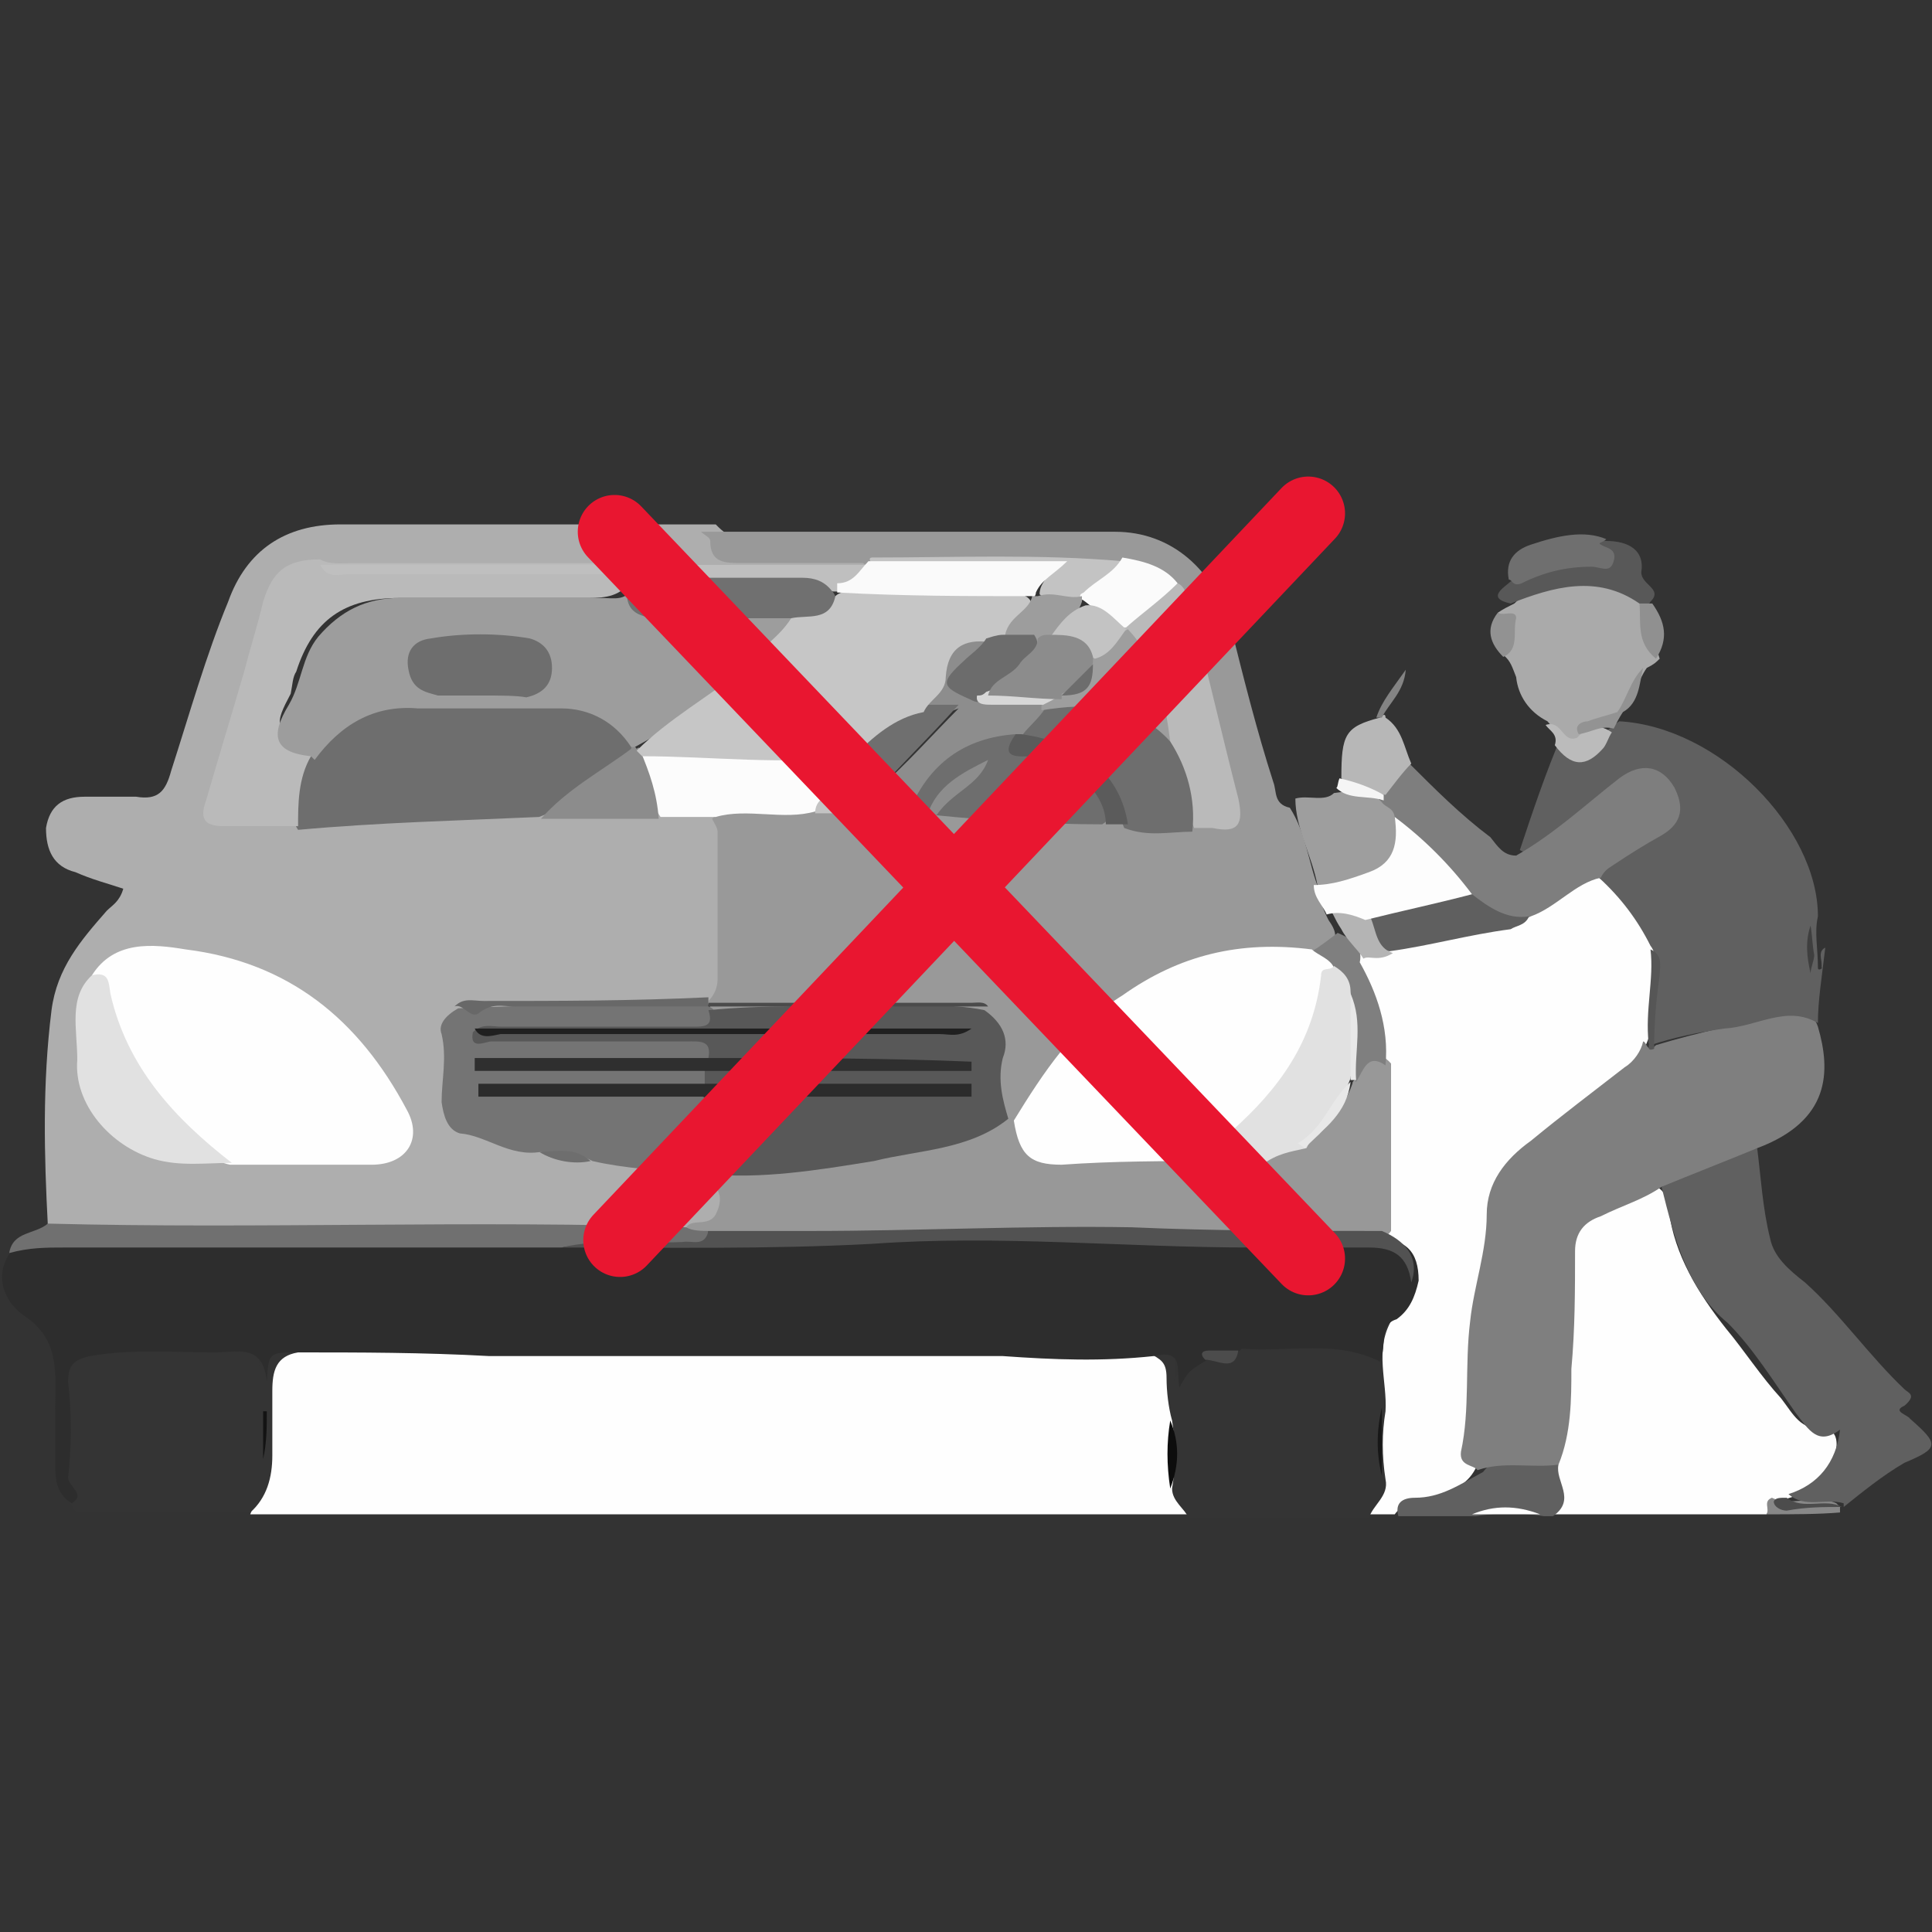 <svg version="1.1" id="Calque_1" xmlns="http://www.w3.org/2000/svg" x="0" y="0" viewBox="0 0 105 105" xml:space="preserve"><rect x="0" y="0" width="105" height="105" fill="#333333" stroke="none"/><style>.st0{fill:#fefefe}.st2{fill:#606060}.st7{fill:#7f7f7f}.st10{fill:#707070}.st11{fill:#9e9e9e}.st13{fill:#585858}.st14{fill:#6f6f6f}.st17{fill:#929292}.st31{fill:#6e6e6e}.st33{fill:#bababa}.st34{fill:#e1e1e1}.st37{fill:#8c8c8c}.st38{fill:#c3c3c3}.st40{fill:#8d8d8d}.st46{fill:#9d9d9d}</style><path class="st0" d="M64.5 82.3H13.6c1-2.4.9-4.9.9-7.3 0-1.2.9-1.6 1.7-1.7.9-.2 1.7-.2 2.6-.2h21.6c3.7 0 7.3.2 10.8 0 3.7-.2 7.3.5 10.8.2 1 .2 1.6.9 1.6 1.9 0 .7.3 1.4.3 2.1v3.3c.1.4.9 1 .6 1.7zm11.3 0h-1.6c-.3-.9.7-1.6.5-2.4v-3.3c.2-1.6-.2-3.1.3-4.5.5-.9 1-1.6 1.4-2.4.3-.9 0-1.6-.7-2.1-.3-.3-.7-.5-.9-1-.2-2.1-.2-4.2 0-6.3 0-.7.2-1.6 0-2.3-.2-1.7-.2-3.5-1-5.1-.2-.3-.2-.5 0-.9.3-.5 1-.3 1.6-.5 2.4-.5 5.1-.7 7.3-1.7 1.4-.7 2.6-1.9 4.2-2.1 1.6 1 2.4 2.4 3 4 .3 1.6-.2 3.1-.3 4.7-.5 1.6-2.1 2.4-3.3 3.5-1 .9-2.1 1.6-3.1 2.4-1.4 1.2-2.1 2.6-2.3 4.4-.3 3.7-1 7.1-1 10.8 0 .9 0 1.6.3 2.3-.5 1-1.6 1.4-2.4 1.6-.6.2-1.5.2-2 .9z"/><path class="st0" d="M96 82.3H84.1c.2-.9 0-1.9 0-2.8.7-2.8.7-5.8.7-8.7 0-5.2.3-4.5 4.7-6.4h.3c.7.2.9.9.9 1.4.3 2.4 1.6 4.5 3.1 6.4 1 1.2 1.9 2.6 3 3.8.7.9 1 1.7 2.4 1.7.7 0 .7.9.5 1.4-.5 1.2-1.4 2.1-2.8 2.4-.2 0-.3.2-.5.2 0 .2-.2.4-.4.6z"/><path d="M75.6 71.8c-.9 1.6-.2 3.3-.3 4.9-.2 1.2-.2 2.4 0 3.7.2.9-.7 1.4-.9 2.1h-9.8c-.2-.5-.9-.9-.9-1.6.2-1.2.2-2.4 0-3.7-.2-.7-.3-1.6-.3-2.3 0-.9-.3-1-1-1.4 1.4-.5 1.6-.2 1.4 1.6.3-.9.9-1.4 1.6-1.4.9-.2 1.7.2 2.3-.7 2.1-.2 4.2-.3 6.1.2.7.2.7 0 .9-.5-.1-.7.1-1.2.9-.9zm-59.4 1.7c-1.2.2-1.4 1-1.4 2.1v3.5c0 1.2-.3 2.3-1.2 3.1H4.2c-.2-.1-.2-.3-.4-.5-1-2.4-.3-5.1-.5-7.5 0-.7.7-1 1.2-1 3-.3 5.9-.2 8.7-.2.9 0 .9.9.9 1.4.2-1.2.7-1.4 2.1-.9z" fill="#343434"/><path class="st2" d="M84.7 79.6c-.2.9 1 1.9-.3 2.8h-.5c-1.2-.2-2.4-.2-3.7 0H76c-.2-.7.2-1 .9-1 1.4 0 2.4-.7 3.7-1.4 1.1-1.4 2.5-1.1 4.1-.4z"/><path d="M96 82.3c.2-.3-.2-.7.3-.9 1 .5 2.4-.2 3.5.3l.2.2v.3c-1.2.1-2.6.1-4 .1z" fill="#888"/><path class="st0" d="M80 82.3c1.2-.5 2.4-.5 3.7 0H80z"/><path d="M2.6 66.6c-.2-3.8-.3-7.7.2-11.7.3-2.3 1.6-3.8 3-5.4.3-.3.7-.5.9-1.2-.9-.3-1.7-.5-2.6-.9-1.2-.3-1.6-1.2-1.6-2.4.2-1.2.9-1.7 2.1-1.7h2.8c1.2.2 1.6-.3 1.9-1.4 1-3.1 1.9-6.3 3.1-9.2 1-2.8 3.1-4.2 6.1-4.2h20.4c1.6 1.7 3.7 1.2 5.8 1.4 1 0 2.1-.3 3.1.3 0 .2 0 .3-.2.5-.6.3-1.1.3-1.6.3-9.2-.2-18.3 0-27.5 0-2.1.2-2.6.3-3.1 2.4-1 3.1-1.7 6.4-2.8 9.6-.5 1.4-.3 1.6 1.2 1.7h3.3c4.2-.3 8.5-.3 12.7-.7h6.3c1 0 2.1-.2 3.1.2.5.3.7.9.7 1.6 0 2.1.2 4.4 0 6.4 0 .9-.2 1.7-1 2.3-1.2.3-2.4.2-3.7.2-3.1 0-6.3-.2-9.6.2-1 .9-1.6 4.9-.5 5.8.9.9 2.3 1.2 3.5 1.4.3.2.9 0 1.2.2.9.2 1.9.5 2.8.5 1.7.3 3.7.5 5.4.7.9.2 1.7.5 1.7 1.7 0 .9-.3 1.6-1.4 1.7-.3 0-.7.2-1 .2-2.3-.2-4.4-.2-6.6-.2-3.1 0-6.3.2-9.4.2-5.6 0-11.2-.2-16.7-.2-.9.2-1.5.2-2-.3z" fill="#aeaeae"/><path d="M16.2 73.5c-1.6 0-1.6 0-1.7 1.6-.2-2.1-1.6-1.6-2.8-1.6-2.3 0-4.5-.2-6.8.2-.9.2-1.2.5-1.2 1.4.2 1.7.2 3.5 0 5.2 0 .5 1 .9.2 1.4-.8-.5-.9-1.2-.9-2.1v-3c0-1.9.3-3.8-1.7-5.1-1-.7-1.7-2.1-.7-3.5.7-.7 1.6-.7 2.4-.7h27.7c4.7.2 9.4.2 14.3 0 4.4-.3 8.7-.3 13.1-.2 5.6.2 11 .2 16.6.2 1.7 0 2.4.7 2.4 2.3-.2.9-.5 1.6-1.2 2.1-1 .3-.5 1.4-.9 2.3-2.4-1.2-4.9-.5-7.5-.7-.5.5-1.4.2-1.7.5-1.2.7-1.2.7-1.7 1.6-.2-.9.3-2.1-1.4-1.7-2.8.3-5.4.2-8.2 0H26.6c-3.6-.2-7.1-.2-10.4-.2z" fill="#2d2d2d"/><path d="M38.5 54.4c.3-.3.5-.7.5-1.2v-8c0-.2-.2-.5-.3-.7.9-.9 1.9-.7 3-.7.9 0 1.7.2 2.4 0H51c3 .3 5.9.5 8.7.5.5 0 .9 0 1.4.2 1.2.3 2.3.2 3.5.2h.3c2.1 0 2.1 0 1.6-2.1-.7-3-1.4-5.8-2.3-8.7-.2-.7-.2-1.2-.7-1.7-.9-.9-2.1-1-3.3-1-3.8-.5-7.8-.2-11.9-.3-.5 0-1 0-1.4-.3h-6.6c-.9 0-1.7 0-1.7-1.2 0-.2-.3-.3-.5-.5h22.5c3.1 0 5.4 2.1 6.3 5.2.7 2.8 1.4 5.6 2.3 8.4.2.5 0 1.2.9 1.4.9 1.4 1 3 1.6 4.5 0 .5.2 1 .5 1.6.2.3.5.7.3 1.2-.5.5-.9 1-1.7 1.2-6.4-.5-11.3 2.1-14.6 7.7-.3.5-.5 1-1 1.2h-.5c-.9-.9-.9-1.9-.7-3.1s-.2-2.1-1.2-2.6c-1.2-.3-2.3-.2-3.5-.2-3.7-.2-7.1.2-10.8-.2.2-.5 0-.7 0-.8z" fill="#999"/><path class="st7" d="M84.7 79.6c-1.4.2-3-.2-4.4.3-.2-.3-1-.2-.9-1 .5-2.3.2-4.7.5-7.1.2-1.9.9-3.8.9-5.8 0-1.7 1-3 2.4-4 1.7-1.4 3.3-2.6 5.1-4 .5-.3.9-.9 1-1.4.2 0 .2.7.7.2 2.3-.7 4.7-1.2 7.1-1.7.7-.2 1.4-.2 1.7.7.7 2.4.7 5.1-3.3 6.6-1.6 1-3.1 2.1-5.2 2.1-1 .7-2.1 1-3.3 1.6-.9.3-1.4.9-1.4 1.9 0 2.1 0 4.2-.2 6.4 0 1.6 0 3.5-.7 5.2z"/><path class="st2" d="M98.8 55.6s0 .2 0 0c-1.7-1-3.3.2-5.1.3-1.4.2-2.8.5-4 .9-.3-1.2.2-2.4.2-3.7 0-.5.2-1.2-.2-1.7-.7-1.4-1.6-2.6-2.8-3.7-.2-.7.5-.9.9-1.2.7-.3 1.4-.9 2.1-1.4.9-.5 1.2-1.4.7-2.3-.5-.9-1.4-1-2.4-.2-1.4 1-2.6 2.3-4 3.1-.5.3-.9.9-1.6.5.7-2.1 1.4-4.2 2.3-6.3 1.4 1 2.1 0 3.1-.7 5.4.3 10.8 5.8 10.8 10.6-.2.9 0 1.7 0 2.8 0 .2.3 0 .2 0v-.2c0-.3-.2-.7.2-.9-.2 1.7-.4 2.9-.4 4.1zm-8.5 8.9c1.7-.7 3.5-1.4 5.2-2.1.2 1.6.3 3.3.7 4.9.2 1 1 1.7 1.9 2.4 1.9 1.7 3.5 4 5.4 5.8.2.2.7.3 0 .9-.7.3.2.5.3.7 1.6 1.4 1.6 1.6-.3 2.4-1.2.7-2.3 1.6-3.3 2.4v-.2c-1-.3-2.1.3-3-.5 1.6-.5 2.6-1.7 2.8-3.5-1.2.9-1.7 0-2.4-.9-1.2-1.7-2.3-3.5-3.7-4.9-2.2-1.8-2.9-4.6-3.6-7.4z"/><path d="M82.4 46.5c2.1-1.2 3.8-2.8 5.6-4.2 1.2-.9 2.3-.7 3 .5.5 1 .5 1.9-.7 2.6-.9.5-1.7 1-2.6 1.6-.3.2-.5.3-.7.7-1.4.3-2.4 1.6-3.8 2.1-1.4.7-2.3 0-3.1-.9-1.4-1.6-3-2.8-4.4-4.4-.2-.3-.5-.7-.7-1v-.3c.5-.7.7-1.6 1.6-1.7 1.4 1.4 2.8 2.8 4.4 4 .4.5.7 1 1.4 1z" fill="#7e7e7e"/><path d="M81.4 33.3c.3-.2.5-.3.9-.5 1.6-1.6 4.9-1.9 7-.5.7 1 .5 2.3.9 3.5-.2.2-.3.3-.7.5-.5.7-.7 1.7-1.4 2.4-.5.7-1.7.3-2.1 1.4-.3.3-.7.3-.9 0-.2-.3-.7-.5-1-.9-1-.5-1.6-1.4-1.7-2.4-.2-.5-.3-.9-.7-1.2-.1-.7.6-1.6-.3-2.3z" fill="#aaa"/><path class="st10" d="M30.5 67.8h-27c-1 0-1.9 0-3 .3.2-1.2 1.4-1 2.1-1.6 11.5.3 23.2-.2 34.7.2.5 0 .9-.3 1.2.2 0 1-.7.7-1.2.7-2.3.2-4.5-.2-6.8.2z"/><path class="st11" d="M75.1 43.6c.2.3.7.3.7.9.7 1.6.3 2.8-1.2 3.3-.9.3-1.9 1-3 .3-.3-1.6-1.2-3.1-1.2-4.7.7-.2 1.6.2 2.1-.3.9-.1 1.9-.4 2.6.5z"/><path d="M76.7 41.5c-.5.5-1 1.2-1.4 1.7-.9-.2-1.7-.2-2.4-.9 0-2.4.2-2.8 2.1-3.3.2-.2.3-.2.3 0 .9.6 1 1.6 1.4 2.5z" fill="#b7b7b7"/><path class="st13" d="M89.1 32.8c-2.3-1.6-4.7-.9-7 0-1.4-.3-.3-.9 0-1.2 1.6-.3 3.1-1.2 4.9-1 .5-.5-.7-.7-.2-1.2.2-.2.3 0 .5 0 1.2 0 2.1.5 1.9 1.7 0 .7 1.2.9.5 1.6-.1.2-.3.2-.6.1z"/><path class="st14" d="M87.3 29.3c-.2.2-.5.2-.3.3.3.2.9.2.7.9-.2.7-.7.3-1.2.3-1.4 0-2.6.3-3.8.9-.5.2-.5-.2-.7-.2-.2-1 .3-1.6 1.2-1.9 1.5-.5 2.9-.8 4.1-.3z"/><path d="M84 39.4c.9-.3.9 1 1.7.7.5-.5 1-.9 1.9-.3-.2.3-.3.7-.5.9-.9 1-1.7 1-2.6-.2.2-.6-.3-.8-.5-1.1z" fill="#bbb"/><path d="M89.1 32.8h.7c.7 1 .9 1.9.2 3-1.1-.9-.8-2-.9-3z" fill="#909090"/><path class="st17" d="M81.4 33.3c.3.2 1-.2 1 .3-.2.7.2 1.7-.7 2.1-.7-.7-1-1.5-.3-2.4z"/><path d="M72.8 42.3c.9.2 1.7.5 2.4.9v.3c-.9-.3-1.9 0-2.6-.7.1.1.1-.3.2-.5z" fill="#f5f5f5"/><path d="M87.7 39.6c-.7-.2-1.2.2-1.9.3-.3-.5.2-.7.5-.7.5-.2 1-.3 1.6-.5.2-.2.3-.2.3 0-.2.3-.4.7-.5.9z" fill="#939393"/><path class="st17" d="M88.2 38.7h-.3c.5-.7.7-1.7 1.4-2.4-.2.8-.2 1.9-1.1 2.4z"/><path d="M75.1 39h-.3c.3-.9.9-1.6 1.6-2.6-.1 1.2-.9 1.8-1.3 2.6z" fill="#848484"/><path d="M98.6 51.9c0 .3-.2.7-.2 1-.2-.9-.3-1.7 0-2.6.1.6.1 1.1.2 1.6z" fill="#3f3f3f"/><path d="M63.6 77.2c.5 1.2.5 2.4 0 3.7-.2-1.3-.2-2.5 0-3.7z" fill="#0d0d0d"/><path d="M38.5 66.9c-.3 0-.9 0-1.2-.2.3-.5 1.2 0 1.6-.7.5-1 .2-1.7-1.2-2.3.2-.3.5-.3.9-.3 4.9.2 9.8-.7 14.5-1.9.7-.2 1.4-1 2.3-.7h.2c.9 1.7 2.3 2.1 4 1.9 2.3-.2 4.4 0 6.6 0 1.7.7 3.1-.3 4.7-.5 1.2-.7 2.1-1.9 2.6-3.3 0-.2.2-.2.2-.3 0-.2.2-.2.2-.3.5-.7.9-1.4 1.7-.5v9.1c-.5.7-1.2.5-1.9.5-4 0-8-.2-11.9-.2-7-.2-13.8.2-20.7.2-1.2-.1-1.9 0-2.6-.5z" fill="#989898"/><path d="M38.5 66.9h5.6c5.8 0 11.7-.3 17.4-.2 4.5.2 9.1.2 13.6.2 1.2.5 2.1 1.4 1.6 2.8-.2-1.4-.9-1.9-2.3-1.9h-6.3c-7 0-13.8-.7-20.7-.2-5.6.3-11.3.2-16.9.2 2.1-.5 4.4-.2 6.6-.3.5-.1 1.2.3 1.4-.6z" fill="#525252"/><path d="M80 48.6c.9.7 1.9 1.4 3.1 1.2-.2.5-.7.5-1 .7-2.3.3-4.4.9-6.6 1.2-1.2-.2-1.4-1-1.2-2.1 1.7-.6 3.6-1.3 5.7-1z" fill="#5f5f5f"/><path class="st7" d="M75.3 57.9c-1-.7-1.2.3-1.6.9-.9-1.2-.2-2.8-.5-4.2-.2-.7-.3-1.2-.9-1.7-.3-.3-1-.5-1-1.2.5-.3 1-.7 1.4-1 .7.3 1.4.7 1.2 1.6.9 1.6 1.6 3.5 1.4 5.6z"/><path d="M74.1 52.1c-.3-.5-.9-1-1.2-1.6-.2-.3-.3-.5-.5-.9.9-.5 1.6-.3 2.1.3.3.7.3 1.6 1.2 1.9-.8.5-1.3.1-1.6.3z" fill="#b4b4b4"/><path d="M89.7 51.6c.7.3.5.9.5 1.4-.2 1.4-.3 2.6-.3 4-.5.2-.2-.3-.3-.3-.2-1.8.3-3.5.1-5.1z" fill="#565656"/><path d="M75.1 80.2c-.3-1.2-.3-2.4 0-3.7v3.7z" fill="#171717"/><path d="M97.1 81.4c.9.7 2.1 0 3 .5-1 0-1.9 0-3 .2-.3 0-.7-.2-.7-.5.1-.2.3-.2.7-.2zm-31.6-7.5c-.3-.3-.2-.5.2-.5h1.6c-.2 1.2-1.1.5-1.8.5z" fill="#4c4c4c"/><path d="M14.3 79.3v-2.6h.2c0 .9 0 1.7-.2 2.6z" fill="#131313"/><path class="st0" d="M5 53c1.2-1.9 3.3-1.7 5.1-1.4 5.6.7 9.4 3.8 12 8.7.9 1.6 0 3-1.9 3h-7.7c-1-.2-1.9-1-2.6-1.7-1.9-2.1-3.7-4.2-4.4-7.1.2-.6-.1-1.2-.5-1.5z"/><path class="st31" d="M29.3 44.4c-4.4.2-8.7.3-13.1.7-.9-1.4-.3-2.8.3-4 1.4-2.1 3.1-3.1 5.8-3 2.4.2 5.1 0 7.5 0 1.9 0 3.5.5 4.5 2.1.2.5 0 .9-.3 1-1.6 1.1-2.8 2.5-4.7 3.2z"/><path d="M38.5 63.8h-.9c-1.7-.2-3.7-.3-5.4-.7-.9-.5-1.9-.3-2.8-.5-1.7.3-3-.9-4.4-1-.7-.2-.9-1-1-1.7 0-1.2.3-2.4 0-3.7-.2-.5.2-1 .9-1.4 4-.2 8.2-.2 12.2-.2.5 0 1-.2 1.6.2.9.9.2 1.2-.5 1.4-1 .2-2.1 0-3.1 0h-7.9v.2h10.1c.9 0 1.9 0 1.4 1.4-.7.3-1.4.2-2.3.2h-8.7 9.2c.5 0 1-.2 1.6.2.2.3.2.7 0 1-.5.3-1 .3-1.6.3H28h8.9c.5 0 1-.2 1.6.3.5 1.2.7 2.6 0 4z" fill="#747474"/><path class="st33" d="M16.9 41.1c-.7 1.2-.7 2.6-.7 3.8h-4c-1 0-1.4-.3-1-1.4.7-2.4 1.4-4.7 2.1-7.1.3-1.2.7-2.4 1-3.7.5-1.6 1.2-2.3 3.1-2.3.5.3 1.2.2 1.9.2h14.8c.5.2.3.5.2.9-.5.9-1.4 1-2.3 1H21.7c-3 0-4.7 1.2-5.6 4-.2.3-.2.7-.3 1.2-.9 1.7-.9 1.9.9 2.8.4.5.4.5.2.6z"/><path class="st34" d="M5 53c.9-.2.9.3 1 1 .9 4 3.5 6.8 6.6 9.2-1.4 0-2.8.2-4.2-.2-2.4-.7-4.4-3-4.2-5.4 0-1.7-.5-3.4.8-4.6z"/><path d="M44.3 44.1c-1.7.5-3.7-.2-5.4.3h-3c-.7-1-1-2.3-1-3.5 1.7-.5 3.5-.5 5.2-.3 2.1.2 4.4 0 6.4.2.5.9-.2 1.6-.5 2.3-.7.5-1.4.6-1.7 1z" fill="#fcfcfc"/><path d="M34.5 31.2H19c-.5 0-1.2.3-1.6-.5H47s0 .2.2.2c-.3 1-1.2 1.4-2.3 1.2-2.6-.7-5.4-.2-8-.3-.7-.3-1.5.1-2.4-.6z" fill="#bfbfbf"/><path class="st37" d="M34.8 40.8c.5 1.2.9 2.3 1 3.7h-6.4c1.4-1.6 3.3-2.6 4.9-3.8 0-.2.2-.2.3 0 .1-.1.2-.1.2.1z"/><path class="st38" d="M47.4 30.3c4.5 0 9.1-.2 13.6.2-.2 1.4-1.2 1.6-2.1 2.1-.9 0-1.7.3-2.4-.3 0-.5.3-.7.5-1.2h-7.3c-.7 0-1.6.2-2.1-.3-.4-.3-.4-.5-.2-.5z"/><path d="M38.5 54.7H28c-.7 0-1.2-.2-1.9.3-.5.5-.9-.5-1.4-.3.5-.5 1-.3 1.6-.3 4 0 8 0 12.2-.2v.5z" fill="#686868"/><path class="st31" d="M29.3 62.6c.9 0 1.9-.3 2.8.5-.9.2-2 0-2.8-.5z"/><path class="st0" d="M71.3 51.6c.3.3 1 .5 1.2 1-.9 4.4-3.3 7.7-6.4 10.5-2.8 0-5.6 0-8.4.2-1.7 0-2.3-.5-2.6-2.4 1.6-2.6 3.3-5.2 5.9-6.8 3.1-2.2 6.4-3 10.3-2.5z"/><path class="st13" d="M38.5 57.5c.2-1-.5-.9-1.2-.9H26.7c-.3 0-1.2.5-1-.5.5.3 1 .2 1.6.2h24.2-24.2c-.5 0-1 .2-1.6-.2.5-.5 1-.3 1.6-.3h10.3c.7 0 1.2 0 .9-.9 3-.3 6.1-.2 9.1-.2 1.9 0 4-.2 5.9.2 1 .7 1.4 1.6 1 2.6-.3 1.2 0 2.3.3 3.3-2.1 1.7-4.9 1.7-7.3 2.3-3.1.5-6.1 1-9.2.7v-4.2c.5-.5 1.2-.3 1.7-.3h10.5-10.6c-.5 0-1 .2-1.6-.3v-.9c.5-.5 1.2-.3 1.7-.3h11-11.2c-.2.1-.9.2-1.3-.3z"/><path class="st33" d="M64 31.7c.5.2.5.9.7 1.2.9 3.5 1.7 7 2.6 10.5.3 1.4 0 1.9-1.4 1.6h-1c-.7-1.6-.7-3.3-1.6-4.7-.3-2.1-1-4.2-2.3-6.1.7-1.3 1.6-2 3-2.5z"/><path class="st31" d="M63.6 40.3c.9 1.4 1.4 3.1 1.2 4.9-1.2 0-2.4.3-3.7-.2-1-2.6-3.3-4-5.8-4.9 0-1 .7-1.4 1.4-1.7 1.2-.2 2.6-.3 3.8 0 1.5-.1 2.6.6 3.1 1.9z"/><path class="st31" d="M59.9 44.8c-3.1 0-6.1-.2-9.1-.5.2-1.2 1.2-1.6 1.9-2.3-1 .5-1.7 1.4-2.4 2.3h-.9c0-2.4 3-4.7 5.8-4.4.2.7.7.9 1.4 1 1.6.3 3 1 3.7 2.6 0 .4.3.9-.4 1.3z"/><path class="st40" d="M55.2 39.9c-2.8.2-4.7 1.6-5.8 4.2h-2.6c-.2-.7.5-.9.9-1.2 1.6-1.4 3-3 4.4-4.4-.7.3-1.2.3-1.7-.2.3-1 .9-1.9 1.2-3 .3-.9 1.2-1.4 2.3-1 .7.9-.2 1.2-.7 1.7-.7.7-.7 1.2.2 1.7 1 .7 2.1 0 3.1.5.2 0 .2.2.3.3-.3.5-.9 1-1.2 1.4-.2.2-.4.2-.4 0z"/><path d="M74.2 50c-.7-.3-1.4-.5-2.1-.3-.2-.5-.7-.9-.7-1.6 1 0 1.9-.3 3-.7 1.4-.5 1.6-1.6 1.4-3 1.6 1.2 3 2.6 4.2 4.2-1.9.5-3.8.9-5.8 1.4z" fill="#fdfdfd"/><path class="st14" d="M50.2 38.3h1.9c-1.7 1.9-3.7 3.8-5.4 5.8h-1.2c-.3-.3-.3-.9 0-1.2.3-.7.7-1.4 1-2.1.5-1.6 2.1-2.5 3.7-2.5z"/><path d="M64 31.7c-.9.9-1.9 1.6-2.8 2.4H61c-.9-.3-1.4-1-2.3-1.6 0-.2 0-.2.2-.3.7-.7 1.6-1 2.1-1.9 1.2.2 2.3.5 3 1.4z" fill="#fbfbfb"/><path d="M55.2 39.9h.3c3.5.5 5.4 2.3 5.8 4.9h-1.2c0-1.7-1.7-3.3-4-3.7-.7 0-1.9.2-.9-1.2z" fill="#5b5b5b"/><path d="M53.7 54.7H38.5v-.2h14.3c.3 0 .7-.1.9.2z" fill="#4b4b4b"/><path class="st40" d="M50.4 44.3c.5-1.6 1.9-2.3 3.3-3-.5 1.4-1.9 1.7-2.8 3h-.5z"/><path class="st38" d="M45.5 43v1.2h-1.2c0-.8.7-1 1.2-1.2z"/><path class="st34" d="M66 63.1c0-.7.3-1 .9-1.6 2.6-2.3 4.5-4.9 4.9-8.5 0-.5.5-.2.7-.5.5.3.9.7.9 1.4.2 1.6.2 3.1 0 4.7-.5 1.4-1.7 2.4-2.4 3.8-.9.2-1.6.3-2.4.9-1 .5-1.7.1-2.6-.2z"/><path d="M70.9 62.4c-.2-.2-.5-.3-.3-.3 1.4-.9 1.7-2.3 2.8-3.3-.2 1.7-1.4 2.5-2.5 3.6zm2.5-3.7V54c.7 1.6.2 3.1.3 4.7h-.3z" fill="#e8e8e8"/><path class="st46" d="M34.5 40.6h-.2c-.9-1.4-2.3-2.1-3.8-2.1h-7.8c-2.4-.2-4.2.9-5.6 2.8l-.2-.2c-1.9-.2-2.3-1-1.2-2.8.7-1.2.7-2.6 1.6-3.7 1.2-1.4 2.6-2.1 4.4-2.1h11c.7 0 1.4.2 1.7-.7.7 1.2 1.9 1.4 3.3 1.4 1.7 0 3.5-.2 5.2.2.9.5.3 1 0 1.2-2.8 2.2-5.4 4.4-8.4 6z"/><path d="M38.5 58.9h14.3v.7H26v-.7h12.5z" fill="#2c2c2c"/><path d="M38.5 57.5c4.7 0 9.6 0 14.3.2v.5h-27v-.7h12.7z" fill="#2f2f2f"/><path class="st10" d="M43 33.6h-7c-1.2 0-2.1-.3-1.9-1.7.2-.2.3-.3.3-.5h9.2c.7 0 1.2.2 1.6.7.2.2.3.5.2.7-.4 1.2-1 1.4-2.4.8z"/><path d="M43 33.6c.9-.2 2.1.2 2.4-1.2.3-.3.9-.3 1.2-.3 3 0 5.9-.2 8.9.2.9.3.5.9.2 1.4s-.9.7-1.2 1.2c-.2.2-.5.2-.7 0-1.4-.2-2.3.3-2.4 1.9 0 .9-.9 1.2-1.2 1.9-1.6.3-2.8 1.4-3.8 2.4-3.8.5-7.7 0-11.5 0l-.3-.3c1.7-1.7 4-3 5.9-4.5.8-1.1 1.8-1.6 2.5-2.7z" fill="#c6c6c6"/><path d="M56.1 32.4c-3.5 0-7 0-10.6-.2v-.5c.9 0 1.2-.7 1.7-1.2H58c-.7.7-1.4 1-1.7 1.7 0 .2-.2.4-.2.2z" fill="#fafafa"/><path class="st46" d="M56.1 32.4h.3c.9-.3 1.6.2 2.4 0v.3c-.3.9-1 1.6-1.9 2.1-.2 0-.5.2-.7.2-.5 0-1.2.2-1.6-.3.1-1.2 1.3-1.4 1.5-2.3z"/><path d="M25.8 55.9h27c-.7.5-1.2.3-1.7.3H27.2c-.5.1-1.1.3-1.4-.3z" fill="#202020"/><path class="st11" d="M63.6 40.3c-1.9-2.1-4.4-2.1-7-1.7v-.2c0-.5.5-.5.9-.7.2 0 .2-.2.3-.2.9-.2 1.4-.7 1.4-1.6 0-.2 0-.3.2-.3.7-.5 1-1 1.9-1.4 1.6 1.7 2 3.8 2.3 6.1z"/><path d="M54.5 34.5h1.7c.5.7-.2 1-.5 1.4-.7.7-1.6 1.4-2.3 2.1-.2.2-.3.2-.7 0-1.6-.7-1.6-.9-.3-2.1.3-.3.9-.7 1.2-1.2.6-.2.8-.2.9-.2z" fill="#6c6c6c"/><path d="M53.1 37.8c.2 0 .3 0 .5-.2 1.4-.5 2.6-.7 4 .2-.3.2-.5.3-.9.5h-2.8c-.4 0-.9 0-.8-.5z" fill="#d7d7d7"/><path class="st38" d="M61.2 34.2c-.5.7-.9 1.4-1.7 1.6-.7-.5-1.7-.7-2.4-1.2.5-.7 1-1.4 1.9-1.7.9-.1 1.5.7 2.2 1.3z"/><path class="st31" d="M26.1 37.8h-2.3c-.7-.2-1.4-.3-1.6-1.4-.2-1 .3-1.6 1.2-1.7 1.7-.3 3.7-.3 5.4 0 .7.2 1.2.7 1.2 1.6 0 .9-.5 1.4-1.4 1.6-.5-.1-1.4-.1-2.5-.1z"/><path class="st37" d="M57 34.5c1 0 2.1 0 2.4 1.2v.3c-.2 1-1 1.4-1.7 1.7v.3c-1.4 0-2.6-.2-4-.2.2-.9 1.2-1 1.7-1.7.3-.5 1-.7 1-1.4.2-.2.4-.2.6-.2z"/><path d="M57.7 37.8l1.7-1.7c0 1.2-.3 1.7-1.7 1.7z" fill="#6d6d6d"/><path d="M33.4 28.9l37.7 39.5m-37.4-1l37.4-39.5" fill="none" stroke="#e91630" stroke-width="4" stroke-linecap="round" stroke-miterlimit="10"/></svg>